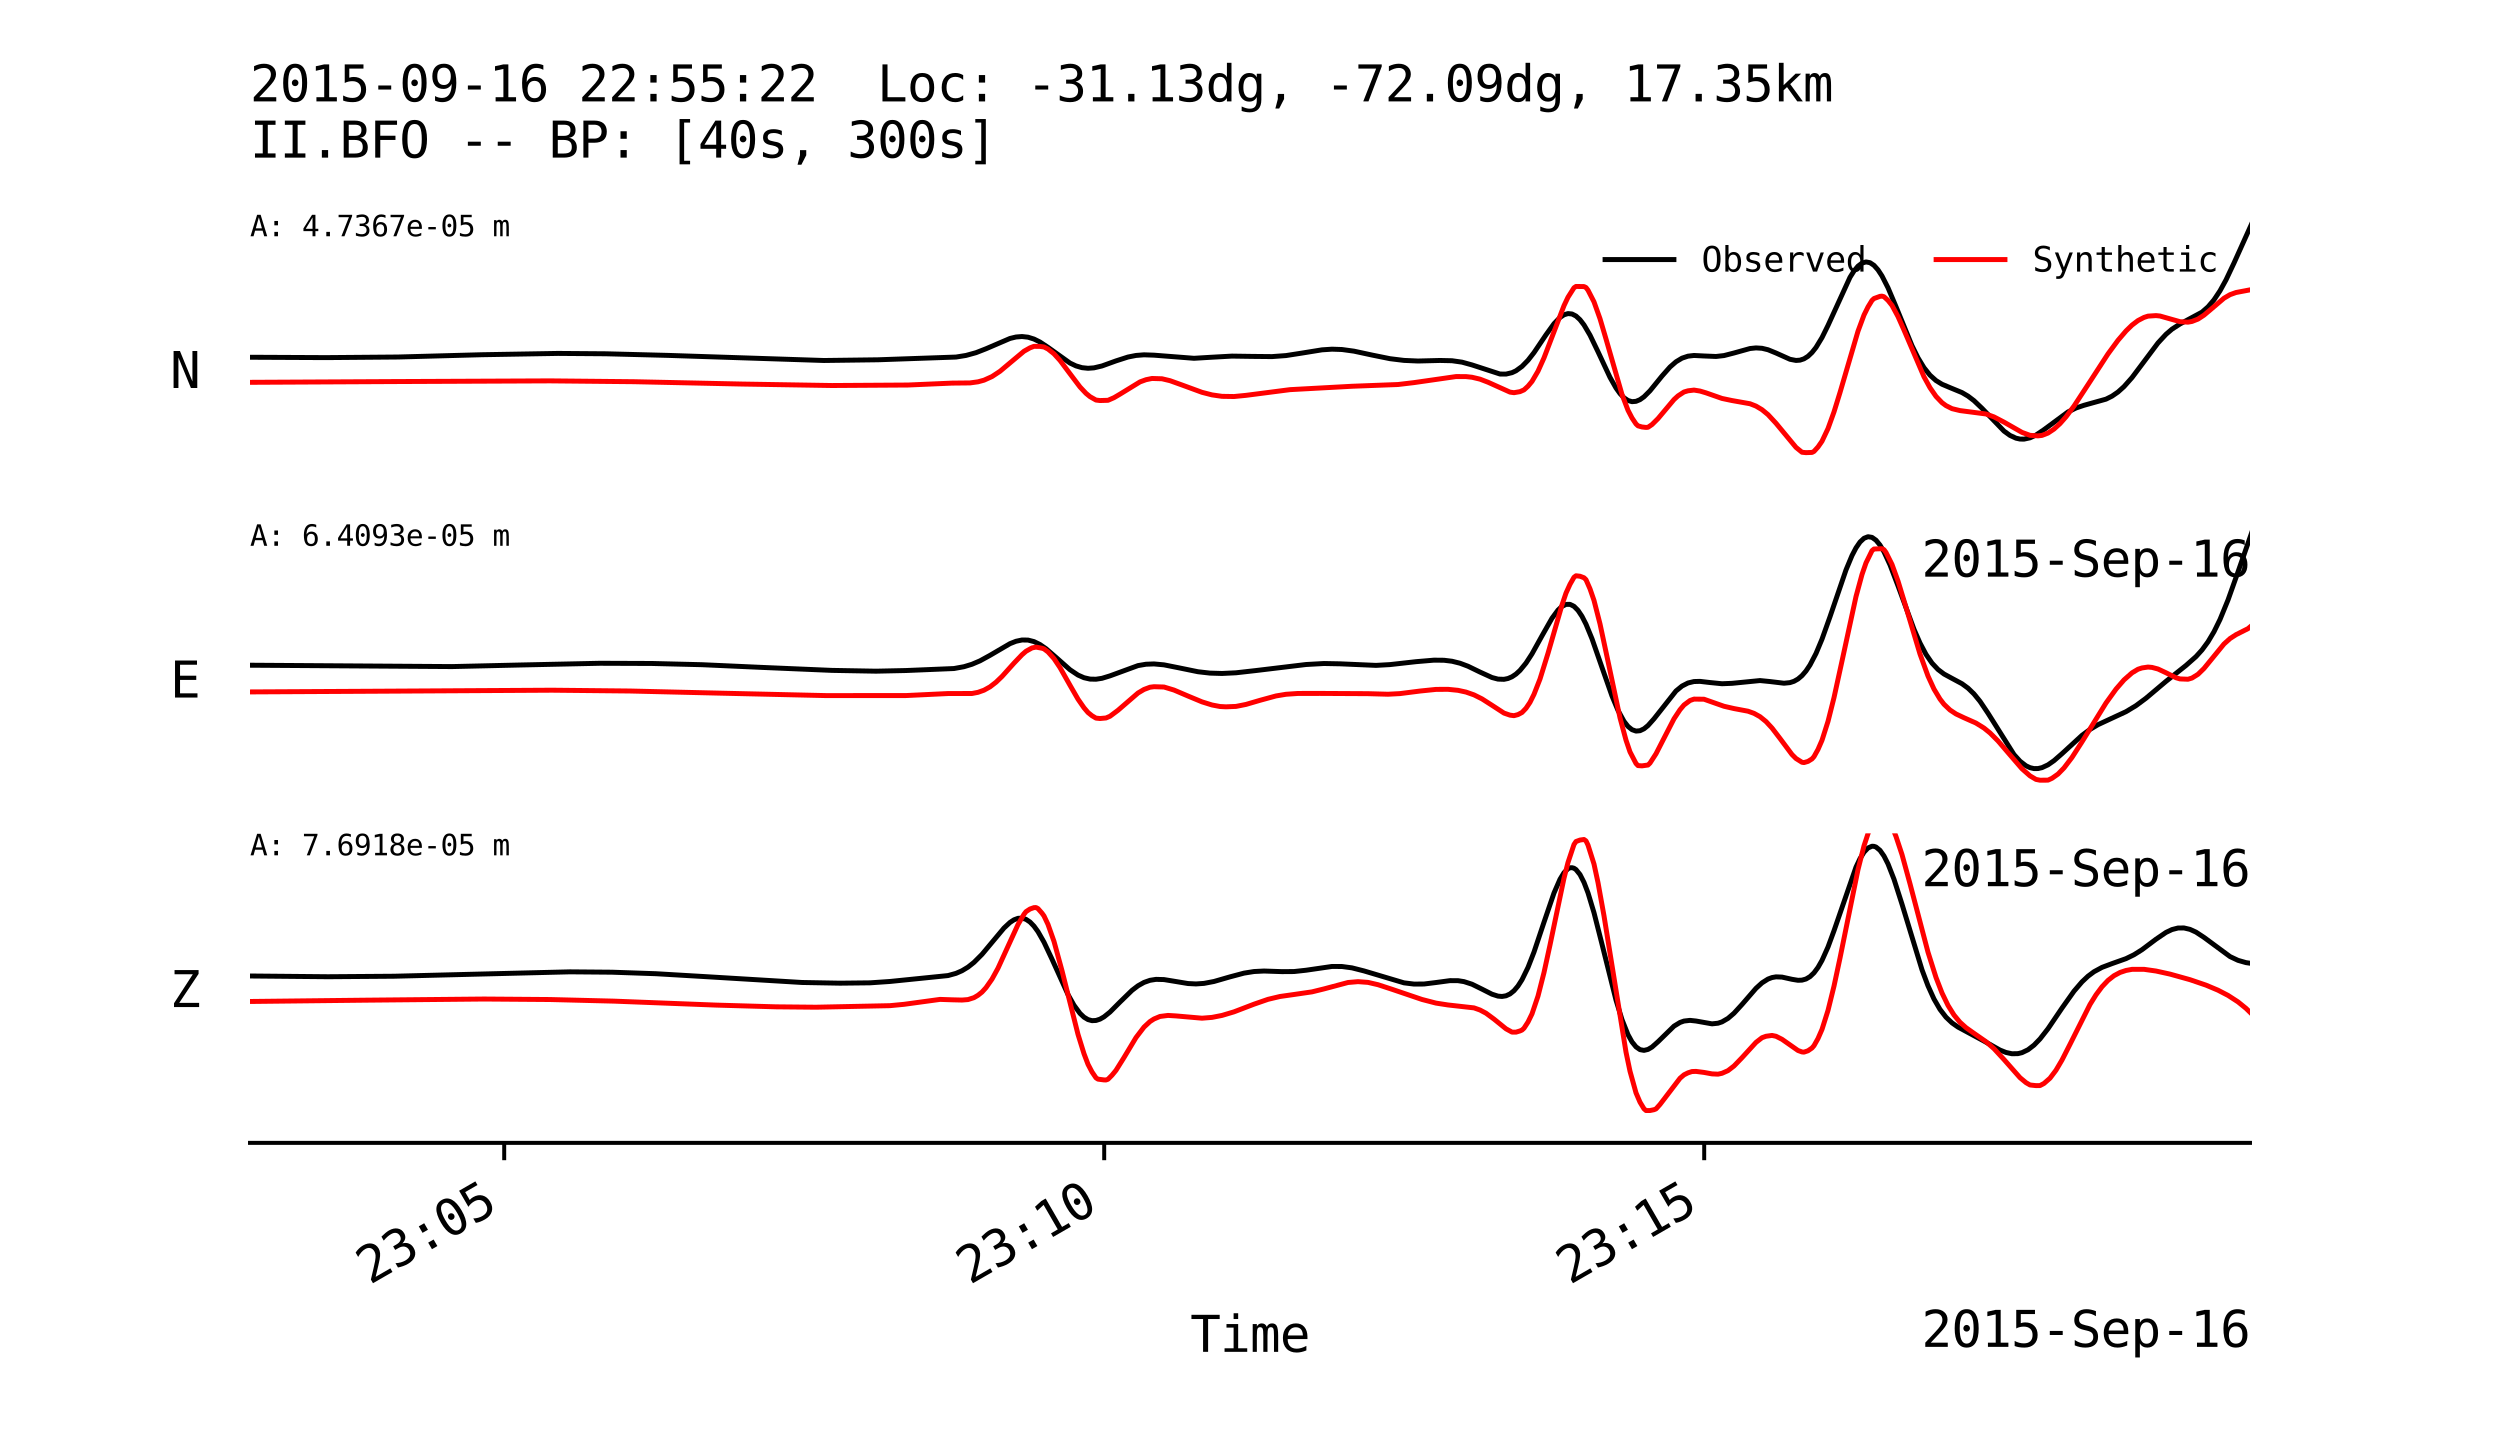 <?xml version="1.0" encoding="utf-8" standalone="no"?>
<!DOCTYPE svg PUBLIC "-//W3C//DTD SVG 1.1//EN"
  "http://www.w3.org/Graphics/SVG/1.1/DTD/svg11.dtd">
<svg xmlns:xlink="http://www.w3.org/1999/xlink" width="504pt" height="288pt" viewBox="0 0 504 288" xmlns="http://www.w3.org/2000/svg" version="1.1">
 <defs>
  <style type="text/css">*{stroke-linejoin: round; stroke-linecap: butt}</style>
 </defs>
 <g id="figure_1">
  <g id="patch_1">
   <path d="M 0 288 
L 504 288 
L 504 0 
L 0 0 
L 0 288 
z
" style="fill: none"/>
  </g>
  <g id="axes_1">
   <g id="patch_2">
    <path d="M 50.4 105.6 
L 453.6 105.6 
L 453.6 43.2 
L 50.4 43.2 
L 50.4 105.6 
z
" style="fill: none"/>
   </g>
   <g id="matplotlib.axis_1">
    <g id="xtick_1"/>
    <g id="xtick_2"/>
    <g id="xtick_3"/>
    <g id="text_1">
     <!-- 2015-Sep-16 -->
     <g transform="translate(387.377 116.252) scale(0.1 -0.1)">
      <defs>
       <path id="DejaVuSansMono-32" d="M 1166 531 
L 3309 531 
L 3309 0 
L 475 0 
L 475 531 
Q 1059 1147 1496 1619 
Q 1934 2091 2100 2284 
Q 2413 2666 2522 2902 
Q 2631 3138 2631 3384 
Q 2631 3775 2401 3997 
Q 2172 4219 1772 4219 
Q 1488 4219 1175 4116 
Q 863 4013 513 3803 
L 513 4441 
Q 834 4594 1145 4672 
Q 1456 4750 1759 4750 
Q 2444 4750 2861 4386 
Q 3278 4022 3278 3431 
Q 3278 3131 3139 2831 
Q 3000 2531 2688 2169 
Q 2513 1966 2180 1606 
Q 1847 1247 1166 531 
z
" transform="scale(0.016)"/>
       <path id="DejaVuSansMono-30" d="M 1509 2344 
Q 1509 2516 1629 2641 
Q 1750 2766 1919 2766 
Q 2094 2766 2219 2641 
Q 2344 2516 2344 2344 
Q 2344 2169 2220 2047 
Q 2097 1925 1919 1925 
Q 1744 1925 1626 2044 
Q 1509 2163 1509 2344 
z
M 1925 4250 
Q 1484 4250 1267 3775 
Q 1050 3300 1050 2328 
Q 1050 1359 1267 884 
Q 1484 409 1925 409 
Q 2369 409 2586 884 
Q 2803 1359 2803 2328 
Q 2803 3300 2586 3775 
Q 2369 4250 1925 4250 
z
M 1925 4750 
Q 2672 4750 3055 4137 
Q 3438 3525 3438 2328 
Q 3438 1134 3055 521 
Q 2672 -91 1925 -91 
Q 1178 -91 797 521 
Q 416 1134 416 2328 
Q 416 3525 797 4137 
Q 1178 4750 1925 4750 
z
" transform="scale(0.016)"/>
       <path id="DejaVuSansMono-31" d="M 844 531 
L 1825 531 
L 1825 4097 
L 769 3859 
L 769 4434 
L 1819 4666 
L 2450 4666 
L 2450 531 
L 3419 531 
L 3419 0 
L 844 0 
L 844 531 
z
" transform="scale(0.016)"/>
       <path id="DejaVuSansMono-35" d="M 647 4666 
L 3009 4666 
L 3009 4134 
L 1222 4134 
L 1222 2988 
Q 1356 3038 1492 3061 
Q 1628 3084 1766 3084 
Q 2491 3084 2916 2656 
Q 3341 2228 3341 1497 
Q 3341 759 2895 334 
Q 2450 -91 1678 -91 
Q 1306 -91 998 -41 
Q 691 9 447 109 
L 447 750 
Q 734 594 1025 517 
Q 1316 441 1619 441 
Q 2141 441 2423 716 
Q 2706 991 2706 1497 
Q 2706 1997 2414 2275 
Q 2122 2553 1600 2553 
Q 1347 2553 1106 2495 
Q 866 2438 647 2322 
L 647 4666 
z
" transform="scale(0.016)"/>
       <path id="DejaVuSansMono-2d" d="M 1113 2009 
L 2741 2009 
L 2741 1497 
L 1113 1497 
L 1113 2009 
z
" transform="scale(0.016)"/>
       <path id="DejaVuSansMono-53" d="M 3163 4506 
L 3163 3866 
Q 2875 4050 2586 4144 
Q 2297 4238 2003 4238 
Q 1556 4238 1297 4030 
Q 1038 3822 1038 3469 
Q 1038 3159 1208 2996 
Q 1378 2834 1844 2725 
L 2175 2650 
Q 2831 2497 3131 2169 
Q 3431 1841 3431 1275 
Q 3431 609 3018 259 
Q 2606 -91 1819 -91 
Q 1491 -91 1159 -20 
Q 828 50 494 191 
L 494 863 
Q 853 634 1173 528 
Q 1494 422 1819 422 
Q 2297 422 2562 636 
Q 2828 850 2828 1234 
Q 2828 1584 2645 1768 
Q 2463 1953 2009 2053 
L 1672 2131 
Q 1022 2278 728 2575 
Q 434 2872 434 3372 
Q 434 3997 854 4373 
Q 1275 4750 1972 4750 
Q 2241 4750 2537 4689 
Q 2834 4628 3163 4506 
z
" transform="scale(0.016)"/>
       <path id="DejaVuSansMono-65" d="M 3475 1894 
L 3475 1613 
L 984 1613 
L 984 1594 
Q 984 1022 1282 709 
Q 1581 397 2125 397 
Q 2400 397 2700 484 
Q 3000 572 3341 750 
L 3341 178 
Q 3013 44 2708 -23 
Q 2403 -91 2119 -91 
Q 1303 -91 843 398 
Q 384 888 384 1747 
Q 384 2584 834 3084 
Q 1284 3584 2034 3584 
Q 2703 3584 3089 3131 
Q 3475 2678 3475 1894 
z
M 2900 2063 
Q 2888 2569 2661 2833 
Q 2434 3097 2009 3097 
Q 1594 3097 1325 2822 
Q 1056 2547 1006 2059 
L 2900 2063 
z
" transform="scale(0.016)"/>
       <path id="DejaVuSansMono-70" d="M 1172 441 
L 1172 -1331 
L 594 -1331 
L 594 3500 
L 1172 3500 
L 1172 3053 
Q 1316 3313 1555 3448 
Q 1794 3584 2106 3584 
Q 2741 3584 3102 3093 
Q 3463 2603 3463 1734 
Q 3463 881 3100 395 
Q 2738 -91 2106 -91 
Q 1788 -91 1548 45 
Q 1309 181 1172 441 
z
M 2859 1747 
Q 2859 2416 2648 2756 
Q 2438 3097 2022 3097 
Q 1603 3097 1387 2755 
Q 1172 2413 1172 1747 
Q 1172 1084 1387 740 
Q 1603 397 2022 397 
Q 2438 397 2648 737 
Q 2859 1078 2859 1747 
z
" transform="scale(0.016)"/>
       <path id="DejaVuSansMono-36" d="M 3097 4563 
L 3097 3981 
Q 2900 4097 2678 4158 
Q 2456 4219 2216 4219 
Q 1616 4219 1306 3767 
Q 997 3316 997 2438 
Q 1147 2750 1412 2917 
Q 1678 3084 2022 3084 
Q 2697 3084 3067 2670 
Q 3438 2256 3438 1497 
Q 3438 741 3056 325 
Q 2675 -91 1984 -91 
Q 1172 -91 794 492 
Q 416 1075 416 2328 
Q 416 3509 870 4129 
Q 1325 4750 2188 4750 
Q 2419 4750 2650 4701 
Q 2881 4653 3097 4563 
z
M 1972 2591 
Q 1569 2591 1337 2300 
Q 1106 2009 1106 1497 
Q 1106 984 1337 693 
Q 1569 403 1972 403 
Q 2391 403 2603 679 
Q 2816 956 2816 1497 
Q 2816 2041 2603 2316 
Q 2391 2591 1972 2591 
z
" transform="scale(0.016)"/>
      </defs>
      <use xlink:href="#DejaVuSansMono-32"/>
      <use xlink:href="#DejaVuSansMono-30" x="60.205"/>
      <use xlink:href="#DejaVuSansMono-31" x="120.41"/>
      <use xlink:href="#DejaVuSansMono-35" x="180.615"/>
      <use xlink:href="#DejaVuSansMono-2d" x="240.82"/>
      <use xlink:href="#DejaVuSansMono-53" x="301.025"/>
      <use xlink:href="#DejaVuSansMono-65" x="361.23"/>
      <use xlink:href="#DejaVuSansMono-70" x="421.436"/>
      <use xlink:href="#DejaVuSansMono-2d" x="481.641"/>
      <use xlink:href="#DejaVuSansMono-31" x="541.846"/>
      <use xlink:href="#DejaVuSansMono-36" x="602.051"/>
     </g>
    </g>
   </g>
   <g id="matplotlib.axis_2">
    <g id="ytick_1"/>
    <g id="ytick_2"/>
    <g id="ytick_3"/>
   </g>
   <g id="line2d_1">
    <path d="M 49.997 72.019 
L 65.722 72.096 
L 80.237 71.973 
L 97.171 71.512 
L 112.493 71.248 
L 122.17 71.323 
L 134.669 71.647 
L 166.118 72.676 
L 177.005 72.532 
L 192.73 71.982 
L 194.746 71.656 
L 196.762 71.1 
L 198.778 70.313 
L 203.616 68.232 
L 204.826 67.939 
L 206.035 67.844 
L 207.245 67.977 
L 208.454 68.353 
L 209.664 68.954 
L 211.277 70.025 
L 215.712 73.195 
L 216.922 73.768 
L 218.131 74.122 
L 219.341 74.247 
L 220.55 74.158 
L 222.163 73.776 
L 224.986 72.755 
L 227.405 71.976 
L 229.018 71.659 
L 230.63 71.532 
L 232.646 71.602 
L 240.71 72.232 
L 243.936 72.037 
L 248.371 71.79 
L 252.403 71.851 
L 256.435 71.89 
L 259.258 71.683 
L 262.483 71.18 
L 266.515 70.527 
L 268.531 70.394 
L 270.547 70.463 
L 272.966 70.795 
L 276.595 71.577 
L 280.224 72.312 
L 283.046 72.659 
L 285.869 72.781 
L 290.304 72.67 
L 292.723 72.723 
L 294.739 73.011 
L 296.755 73.567 
L 302.4 75.405 
L 303.61 75.416 
L 304.819 75.131 
L 305.626 74.75 
L 306.835 73.872 
L 308.045 72.635 
L 309.254 71.086 
L 311.674 67.492 
L 313.286 65.258 
L 314.496 63.999 
L 315.302 63.462 
L 316.109 63.217 
L 316.915 63.3 
L 317.722 63.713 
L 318.528 64.456 
L 319.334 65.504 
L 320.544 67.562 
L 322.157 70.908 
L 324.576 76.077 
L 325.786 78.217 
L 326.592 79.346 
L 327.398 80.193 
L 328.205 80.738 
L 329.011 80.976 
L 329.818 80.909 
L 330.624 80.571 
L 331.43 79.995 
L 332.64 78.785 
L 335.059 75.81 
L 336.672 73.989 
L 337.882 72.933 
L 339.091 72.206 
L 340.301 71.803 
L 341.51 71.664 
L 343.526 71.765 
L 345.946 71.866 
L 347.558 71.683 
L 349.574 71.164 
L 352.8 70.264 
L 354.01 70.139 
L 355.219 70.216 
L 356.429 70.507 
L 358.042 71.167 
L 360.864 72.434 
L 362.074 72.666 
L 362.88 72.607 
L 363.686 72.338 
L 364.493 71.83 
L 365.299 71.067 
L 366.106 70.045 
L 367.315 68.055 
L 368.525 65.607 
L 372.96 55.903 
L 373.766 54.627 
L 374.573 53.659 
L 375.379 53.042 
L 376.186 52.805 
L 376.992 52.959 
L 377.798 53.497 
L 378.605 54.402 
L 379.411 55.639 
L 380.621 58.014 
L 382.234 61.829 
L 385.459 69.696 
L 386.669 72.14 
L 387.878 74.128 
L 389.088 75.64 
L 390.298 76.721 
L 391.507 77.463 
L 393.12 78.146 
L 395.539 79.142 
L 396.749 79.854 
L 397.958 80.775 
L 399.571 82.31 
L 404.006 86.906 
L 405.216 87.781 
L 406.426 88.338 
L 407.232 88.514 
L 408.038 88.528 
L 409.248 88.266 
L 410.458 87.705 
L 412.07 86.62 
L 416.909 83.044 
L 418.522 82.252 
L 420.134 81.707 
L 424.57 80.469 
L 425.779 79.864 
L 426.989 79.03 
L 428.198 77.942 
L 429.811 76.123 
L 431.827 73.44 
L 435.053 69.135 
L 436.666 67.394 
L 437.875 66.358 
L 439.488 65.314 
L 443.923 62.926 
L 445.133 61.866 
L 446.342 60.446 
L 447.552 58.628 
L 448.762 56.428 
L 450.374 53.025 
L 454.003 44.971 
L 454.003 44.971 
" clip-path="url(#p2b33434b8b)" style="fill: none; stroke: #000000; stroke-linecap: square"/>
   </g>
   <g id="line2d_2">
    <path d="M 49.997 77.079 
L 79.43 76.924 
L 110.88 76.784 
L 127.814 76.951 
L 149.587 77.424 
L 167.731 77.721 
L 183.053 77.62 
L 191.923 77.235 
L 195.552 77.196 
L 197.165 76.975 
L 198.374 76.645 
L 199.987 75.916 
L 201.6 74.851 
L 203.616 73.161 
L 206.438 70.807 
L 207.648 70.124 
L 208.454 69.82 
L 209.664 69.839 
L 210.47 69.95 
L 211.277 70.365 
L 212.486 71.327 
L 213.696 72.658 
L 215.712 75.347 
L 217.728 78.014 
L 218.938 79.301 
L 219.744 79.966 
L 220.954 80.652 
L 221.76 80.749 
L 223.373 80.702 
L 224.582 80.173 
L 225.792 79.46 
L 229.824 76.989 
L 231.034 76.547 
L 232.243 76.299 
L 234.259 76.361 
L 235.872 76.745 
L 238.291 77.614 
L 242.323 79.093 
L 244.339 79.609 
L 246.355 79.901 
L 248.774 79.94 
L 251.194 79.702 
L 260.064 78.554 
L 272.563 77.871 
L 276.595 77.717 
L 281.837 77.518 
L 285.062 77.135 
L 293.53 75.916 
L 295.546 75.923 
L 296.755 76.054 
L 298.368 76.436 
L 299.981 77.056 
L 304.416 79.052 
L 305.222 79.165 
L 306.432 78.955 
L 307.238 78.599 
L 308.045 77.862 
L 308.851 76.894 
L 310.061 74.834 
L 311.27 72.145 
L 312.883 67.935 
L 315.302 61.618 
L 316.109 59.92 
L 317.318 58.014 
L 317.722 57.747 
L 319.334 57.774 
L 319.738 57.968 
L 320.141 58.501 
L 321.35 60.856 
L 322.56 64.247 
L 323.77 68.338 
L 326.995 79.527 
L 328.205 82.711 
L 329.011 84.261 
L 329.818 85.467 
L 330.221 85.849 
L 331.027 86.078 
L 331.834 86.169 
L 332.237 86.138 
L 333.043 85.59 
L 334.253 84.391 
L 337.478 80.548 
L 338.285 79.813 
L 339.494 79.024 
L 340.301 78.786 
L 341.51 78.64 
L 342.72 78.836 
L 343.93 79.197 
L 347.155 80.327 
L 349.171 80.75 
L 352.8 81.394 
L 354.01 81.869 
L 355.219 82.59 
L 356.429 83.586 
L 358.042 85.327 
L 362.074 90.193 
L 363.283 91.174 
L 364.09 91.254 
L 365.299 91.21 
L 365.702 91.004 
L 366.509 90.113 
L 367.315 88.951 
L 368.525 86.397 
L 369.734 83.045 
L 370.944 79.132 
L 374.573 66.771 
L 375.782 63.51 
L 376.589 61.879 
L 377.395 60.562 
L 377.798 60.184 
L 379.008 59.744 
L 379.411 59.703 
L 379.814 59.816 
L 380.621 60.563 
L 381.427 61.572 
L 382.637 63.816 
L 383.846 66.539 
L 387.878 75.96 
L 389.088 78.165 
L 390.298 79.914 
L 391.507 81.178 
L 392.314 81.773 
L 393.523 82.385 
L 395.136 82.775 
L 400.378 83.458 
L 401.99 84.048 
L 404.006 85.1 
L 407.635 87.169 
L 409.248 87.762 
L 410.861 87.871 
L 411.667 87.776 
L 412.877 87.308 
L 414.086 86.502 
L 415.296 85.401 
L 416.506 84.031 
L 418.118 81.864 
L 420.941 77.551 
L 424.973 71.345 
L 426.989 68.603 
L 428.602 66.72 
L 429.811 65.543 
L 431.021 64.624 
L 432.23 63.995 
L 433.037 63.732 
L 434.65 63.625 
L 435.456 63.709 
L 437.472 64.281 
L 439.488 64.849 
L 441.101 64.948 
L 441.907 64.803 
L 443.117 64.33 
L 444.326 63.536 
L 445.939 62.172 
L 448.358 60.118 
L 449.568 59.407 
L 450.778 58.971 
L 454.003 58.359 
L 454.003 58.359 
" clip-path="url(#p2b33434b8b)" style="fill: none; stroke: #ff0000; stroke-linecap: square"/>
   </g>
   <g id="text_2">
    <g id="patch_3">
     <path d="M 30.3 84.305 
L 44.32 84.305 
L 44.32 66.574 
L 30.3 66.574 
L 30.3 84.305 
z
" style="fill: none"/>
    </g>
    <!-- N -->
    <g transform="translate(34.3 78.226) scale(0.1 -0.1)">
     <defs>
      <path id="DejaVuSansMono-4e" d="M 434 4666 
L 1234 4666 
L 2809 825 
L 2809 4666 
L 3419 4666 
L 3419 0 
L 2619 0 
L 1044 3841 
L 1044 0 
L 434 0 
L 434 4666 
z
" transform="scale(0.016)"/>
     </defs>
     <use xlink:href="#DejaVuSansMono-4e"/>
    </g>
   </g>
   <g id="text_3">
    <g id="patch_4">
     <path d="M 46.405 52.829 
L 106.682 52.829 
L 106.682 39.205 
L 46.405 39.205 
L 46.405 52.829 
z
" style="fill: none"/>
    </g>
    <!-- A: 4.7367e-05 m -->
    <g transform="translate(50.4 47.63) scale(0.058 -0.058)">
     <defs>
      <path id="DejaVuSansMono-41" d="M 1925 4109 
L 1259 1722 
L 2591 1722 
L 1925 4109 
z
M 1544 4666 
L 2309 4666 
L 3738 0 
L 3084 0 
L 2741 1216 
L 1106 1216 
L 769 0 
L 116 0 
L 1544 4666 
z
" transform="scale(0.016)"/>
      <path id="DejaVuSansMono-3a" d="M 1528 3322 
L 2316 3322 
L 2316 2375 
L 1528 2375 
L 1528 3322 
z
M 1528 953 
L 2316 953 
L 2316 0 
L 1528 0 
L 1528 953 
z
" transform="scale(0.016)"/>
      <path id="DejaVuSansMono-20" transform="scale(0.016)"/>
      <path id="DejaVuSansMono-34" d="M 2297 4091 
L 825 1625 
L 2297 1625 
L 2297 4091 
z
M 2194 4666 
L 2925 4666 
L 2925 1625 
L 3547 1625 
L 3547 1113 
L 2925 1113 
L 2925 0 
L 2297 0 
L 2297 1113 
L 319 1113 
L 319 1709 
L 2194 4666 
z
" transform="scale(0.016)"/>
      <path id="DejaVuSansMono-2e" d="M 1528 953 
L 2316 953 
L 2316 0 
L 1528 0 
L 1528 953 
z
" transform="scale(0.016)"/>
      <path id="DejaVuSansMono-37" d="M 434 4666 
L 3372 4666 
L 3372 4397 
L 1703 0 
L 1044 0 
L 2669 4134 
L 434 4134 
L 434 4666 
z
" transform="scale(0.016)"/>
      <path id="DejaVuSansMono-33" d="M 2425 2497 
Q 2884 2375 3128 2064 
Q 3372 1753 3372 1288 
Q 3372 644 2939 276 
Q 2506 -91 1741 -91 
Q 1419 -91 1084 -31 
Q 750 28 428 141 
L 428 769 
Q 747 603 1056 522 
Q 1366 441 1672 441 
Q 2191 441 2469 675 
Q 2747 909 2747 1350 
Q 2747 1756 2469 1995 
Q 2191 2234 1716 2234 
L 1234 2234 
L 1234 2753 
L 1716 2753 
Q 2150 2753 2394 2943 
Q 2638 3134 2638 3475 
Q 2638 3834 2411 4026 
Q 2184 4219 1766 4219 
Q 1488 4219 1191 4156 
Q 894 4094 569 3969 
L 569 4550 
Q 947 4650 1242 4700 
Q 1538 4750 1766 4750 
Q 2447 4750 2855 4408 
Q 3263 4066 3263 3500 
Q 3263 3116 3048 2859 
Q 2834 2603 2425 2497 
z
" transform="scale(0.016)"/>
      <path id="DejaVuSansMono-6d" d="M 2113 3144 
Q 2219 3369 2383 3476 
Q 2547 3584 2778 3584 
Q 3200 3584 3373 3257 
Q 3547 2931 3547 2028 
L 3547 0 
L 3022 0 
L 3022 2003 
Q 3022 2744 2939 2923 
Q 2856 3103 2638 3103 
Q 2388 3103 2295 2911 
Q 2203 2719 2203 2003 
L 2203 0 
L 1678 0 
L 1678 2003 
Q 1678 2753 1589 2928 
Q 1500 3103 1269 3103 
Q 1041 3103 952 2911 
Q 863 2719 863 2003 
L 863 0 
L 341 0 
L 341 3500 
L 863 3500 
L 863 3200 
Q 966 3388 1120 3486 
Q 1275 3584 1472 3584 
Q 1709 3584 1867 3475 
Q 2025 3366 2113 3144 
z
" transform="scale(0.016)"/>
     </defs>
     <use xlink:href="#DejaVuSansMono-41"/>
     <use xlink:href="#DejaVuSansMono-3a" x="60.205"/>
     <use xlink:href="#DejaVuSansMono-20" x="120.41"/>
     <use xlink:href="#DejaVuSansMono-34" x="180.615"/>
     <use xlink:href="#DejaVuSansMono-2e" x="240.82"/>
     <use xlink:href="#DejaVuSansMono-37" x="301.025"/>
     <use xlink:href="#DejaVuSansMono-33" x="361.23"/>
     <use xlink:href="#DejaVuSansMono-36" x="421.436"/>
     <use xlink:href="#DejaVuSansMono-37" x="481.641"/>
     <use xlink:href="#DejaVuSansMono-65" x="541.846"/>
     <use xlink:href="#DejaVuSansMono-2d" x="602.051"/>
     <use xlink:href="#DejaVuSansMono-30" x="662.256"/>
     <use xlink:href="#DejaVuSansMono-35" x="722.461"/>
     <use xlink:href="#DejaVuSansMono-20" x="782.666"/>
     <use xlink:href="#DejaVuSansMono-6d" x="842.871"/>
    </g>
   </g>
   <g id="text_4">
    <g id="patch_5">
     <path d="M 46.4 37.858 
L 373.477 37.858 
L 373.477 8.781 
L 46.4 8.781 
L 46.4 37.858 
z
" style="fill: none"/>
    </g>
    <!-- 2015-09-16 22:55:22  Loc: -31.13dg, -72.09dg, 17.35km -->
    <g transform="translate(50.4 20.448) scale(0.1 -0.1)">
     <defs>
      <path id="DejaVuSansMono-39" d="M 1863 2069 
Q 2266 2069 2495 2359 
Q 2725 2650 2725 3163 
Q 2725 3675 2495 3965 
Q 2266 4256 1863 4256 
Q 1444 4256 1231 3979 
Q 1019 3703 1019 3163 
Q 1019 2619 1230 2344 
Q 1441 2069 1863 2069 
z
M 738 97 
L 738 678 
Q 934 563 1156 502 
Q 1378 441 1619 441 
Q 2219 441 2526 892 
Q 2834 1344 2834 2222 
Q 2688 1909 2422 1742 
Q 2156 1575 1813 1575 
Q 1138 1575 767 1990 
Q 397 2406 397 3169 
Q 397 3922 776 4336 
Q 1156 4750 1850 4750 
Q 2663 4750 3041 4165 
Q 3419 3581 3419 2328 
Q 3419 1150 2964 529 
Q 2509 -91 1644 -91 
Q 1416 -91 1184 -42 
Q 953 6 738 97 
z
" transform="scale(0.016)"/>
      <path id="DejaVuSansMono-4c" d="M 672 4666 
L 1306 4666 
L 1306 531 
L 3559 531 
L 3559 0 
L 672 0 
L 672 4666 
z
" transform="scale(0.016)"/>
      <path id="DejaVuSansMono-6f" d="M 1925 3097 
Q 1488 3097 1263 2756 
Q 1038 2416 1038 1747 
Q 1038 1081 1263 739 
Q 1488 397 1925 397 
Q 2366 397 2591 739 
Q 2816 1081 2816 1747 
Q 2816 2416 2591 2756 
Q 2366 3097 1925 3097 
z
M 1925 3584 
Q 2653 3584 3039 3112 
Q 3425 2641 3425 1747 
Q 3425 850 3040 379 
Q 2656 -91 1925 -91 
Q 1197 -91 812 379 
Q 428 850 428 1747 
Q 428 2641 812 3112 
Q 1197 3584 1925 3584 
z
" transform="scale(0.016)"/>
      <path id="DejaVuSansMono-63" d="M 3316 178 
Q 3084 44 2839 -23 
Q 2594 -91 2338 -91 
Q 1525 -91 1067 396 
Q 609 884 609 1747 
Q 609 2609 1067 3096 
Q 1525 3584 2338 3584 
Q 2591 3584 2831 3518 
Q 3072 3453 3316 3316 
L 3316 2713 
Q 3088 2916 2858 3006 
Q 2628 3097 2338 3097 
Q 1797 3097 1506 2747 
Q 1216 2397 1216 1747 
Q 1216 1100 1508 748 
Q 1800 397 2338 397 
Q 2638 397 2875 489 
Q 3113 581 3316 775 
L 3316 178 
z
" transform="scale(0.016)"/>
      <path id="DejaVuSansMono-64" d="M 2681 3053 
L 2681 4863 
L 3256 4863 
L 3256 0 
L 2681 0 
L 2681 441 
Q 2538 181 2298 45 
Q 2059 -91 1747 -91 
Q 1113 -91 748 401 
Q 384 894 384 1759 
Q 384 2613 750 3098 
Q 1116 3584 1747 3584 
Q 2063 3584 2303 3448 
Q 2544 3313 2681 3053 
z
M 991 1747 
Q 991 1078 1203 737 
Q 1416 397 1831 397 
Q 2247 397 2464 740 
Q 2681 1084 2681 1747 
Q 2681 2413 2464 2755 
Q 2247 3097 1831 3097 
Q 1416 3097 1203 2756 
Q 991 2416 991 1747 
z
" transform="scale(0.016)"/>
      <path id="DejaVuSansMono-67" d="M 2681 1778 
Q 2681 2425 2470 2761 
Q 2259 3097 1856 3097 
Q 1434 3097 1212 2761 
Q 991 2425 991 1778 
Q 991 1131 1214 792 
Q 1438 453 1863 453 
Q 2259 453 2470 793 
Q 2681 1134 2681 1778 
z
M 3256 225 
Q 3256 -563 2884 -969 
Q 2513 -1375 1791 -1375 
Q 1553 -1375 1293 -1331 
Q 1034 -1288 775 -1203 
L 775 -634 
Q 1081 -778 1331 -847 
Q 1581 -916 1791 -916 
Q 2256 -916 2468 -662 
Q 2681 -409 2681 141 
L 2681 166 
L 2681 556 
Q 2544 263 2306 119 
Q 2069 -25 1728 -25 
Q 1116 -25 750 465 
Q 384 956 384 1778 
Q 384 2603 750 3093 
Q 1116 3584 1728 3584 
Q 2066 3584 2300 3450 
Q 2534 3316 2681 3034 
L 2681 3488 
L 3256 3488 
L 3256 225 
z
" transform="scale(0.016)"/>
      <path id="DejaVuSansMono-2c" d="M 1569 947 
L 2356 947 
L 2356 300 
L 1741 -897 
L 1259 -897 
L 1569 300 
L 1569 947 
z
" transform="scale(0.016)"/>
      <path id="DejaVuSansMono-6b" d="M 738 4863 
L 1331 4863 
L 1331 2047 
L 2841 3500 
L 3541 3500 
L 2163 2181 
L 3756 0 
L 3053 0 
L 1759 1806 
L 1331 1403 
L 1331 0 
L 738 0 
L 738 4863 
z
" transform="scale(0.016)"/>
     </defs>
     <use xlink:href="#DejaVuSansMono-32"/>
     <use xlink:href="#DejaVuSansMono-30" x="60.205"/>
     <use xlink:href="#DejaVuSansMono-31" x="120.41"/>
     <use xlink:href="#DejaVuSansMono-35" x="180.615"/>
     <use xlink:href="#DejaVuSansMono-2d" x="240.82"/>
     <use xlink:href="#DejaVuSansMono-30" x="301.025"/>
     <use xlink:href="#DejaVuSansMono-39" x="361.23"/>
     <use xlink:href="#DejaVuSansMono-2d" x="421.436"/>
     <use xlink:href="#DejaVuSansMono-31" x="481.641"/>
     <use xlink:href="#DejaVuSansMono-36" x="541.846"/>
     <use xlink:href="#DejaVuSansMono-20" x="602.051"/>
     <use xlink:href="#DejaVuSansMono-32" x="662.256"/>
     <use xlink:href="#DejaVuSansMono-32" x="722.461"/>
     <use xlink:href="#DejaVuSansMono-3a" x="782.666"/>
     <use xlink:href="#DejaVuSansMono-35" x="842.871"/>
     <use xlink:href="#DejaVuSansMono-35" x="903.076"/>
     <use xlink:href="#DejaVuSansMono-3a" x="963.281"/>
     <use xlink:href="#DejaVuSansMono-32" x="1023.486"/>
     <use xlink:href="#DejaVuSansMono-32" x="1083.691"/>
     <use xlink:href="#DejaVuSansMono-20" x="1143.896"/>
     <use xlink:href="#DejaVuSansMono-20" x="1204.102"/>
     <use xlink:href="#DejaVuSansMono-4c" x="1264.307"/>
     <use xlink:href="#DejaVuSansMono-6f" x="1324.512"/>
     <use xlink:href="#DejaVuSansMono-63" x="1384.717"/>
     <use xlink:href="#DejaVuSansMono-3a" x="1444.922"/>
     <use xlink:href="#DejaVuSansMono-20" x="1505.127"/>
     <use xlink:href="#DejaVuSansMono-2d" x="1565.332"/>
     <use xlink:href="#DejaVuSansMono-33" x="1625.537"/>
     <use xlink:href="#DejaVuSansMono-31" x="1685.742"/>
     <use xlink:href="#DejaVuSansMono-2e" x="1745.947"/>
     <use xlink:href="#DejaVuSansMono-31" x="1806.152"/>
     <use xlink:href="#DejaVuSansMono-33" x="1866.357"/>
     <use xlink:href="#DejaVuSansMono-64" x="1926.562"/>
     <use xlink:href="#DejaVuSansMono-67" x="1986.768"/>
     <use xlink:href="#DejaVuSansMono-2c" x="2046.973"/>
     <use xlink:href="#DejaVuSansMono-20" x="2107.178"/>
     <use xlink:href="#DejaVuSansMono-2d" x="2167.383"/>
     <use xlink:href="#DejaVuSansMono-37" x="2227.588"/>
     <use xlink:href="#DejaVuSansMono-32" x="2287.793"/>
     <use xlink:href="#DejaVuSansMono-2e" x="2347.998"/>
     <use xlink:href="#DejaVuSansMono-30" x="2408.203"/>
     <use xlink:href="#DejaVuSansMono-39" x="2468.408"/>
     <use xlink:href="#DejaVuSansMono-64" x="2528.613"/>
     <use xlink:href="#DejaVuSansMono-67" x="2588.818"/>
     <use xlink:href="#DejaVuSansMono-2c" x="2649.023"/>
     <use xlink:href="#DejaVuSansMono-20" x="2709.229"/>
     <use xlink:href="#DejaVuSansMono-31" x="2769.434"/>
     <use xlink:href="#DejaVuSansMono-37" x="2829.639"/>
     <use xlink:href="#DejaVuSansMono-2e" x="2889.844"/>
     <use xlink:href="#DejaVuSansMono-33" x="2950.049"/>
     <use xlink:href="#DejaVuSansMono-35" x="3010.254"/>
     <use xlink:href="#DejaVuSansMono-6b" x="3070.459"/>
     <use xlink:href="#DejaVuSansMono-6d" x="3130.664"/>
    </g>
    <!-- II.BFO - - BP: [40s, 300s] -->
    <g transform="translate(50.4 31.778) scale(0.1 -0.1)">
     <defs>
      <path id="DejaVuSansMono-49" d="M 628 4666 
L 3219 4666 
L 3219 4134 
L 2241 4134 
L 2241 531 
L 3219 531 
L 3219 0 
L 628 0 
L 628 531 
L 1606 531 
L 1606 4134 
L 628 4134 
L 628 4666 
z
" transform="scale(0.016)"/>
      <path id="DejaVuSansMono-42" d="M 1153 2228 
L 1153 519 
L 1900 519 
Q 2450 519 2684 711 
Q 2919 903 2919 1344 
Q 2919 1800 2672 2014 
Q 2425 2228 1900 2228 
L 1153 2228 
z
M 1153 4147 
L 1153 2741 
L 1888 2741 
Q 2344 2741 2548 2916 
Q 2753 3091 2753 3481 
Q 2753 3834 2551 3990 
Q 2350 4147 1888 4147 
L 1153 4147 
z
M 519 4666 
L 1900 4666 
Q 2616 4666 3003 4356 
Q 3391 4047 3391 3481 
Q 3391 3053 3186 2806 
Q 2981 2559 2572 2497 
Q 3031 2428 3292 2104 
Q 3553 1781 3553 1281 
Q 3553 647 3137 323 
Q 2722 0 1900 0 
L 519 0 
L 519 4666 
z
" transform="scale(0.016)"/>
      <path id="DejaVuSansMono-46" d="M 728 4666 
L 3475 4666 
L 3475 4134 
L 1363 4134 
L 1363 2759 
L 3278 2759 
L 3278 2228 
L 1363 2228 
L 1363 0 
L 728 0 
L 728 4666 
z
" transform="scale(0.016)"/>
      <path id="DejaVuSansMono-4f" d="M 2828 2328 
Q 2828 3356 2617 3797 
Q 2406 4238 1925 4238 
Q 1447 4238 1236 3797 
Q 1025 3356 1025 2328 
Q 1025 1303 1236 862 
Q 1447 422 1925 422 
Q 2406 422 2617 861 
Q 2828 1300 2828 2328 
z
M 3488 2328 
Q 3488 1109 3102 509 
Q 2716 -91 1925 -91 
Q 1134 -91 750 506 
Q 366 1103 366 2328 
Q 366 3550 752 4150 
Q 1138 4750 1925 4750 
Q 2716 4750 3102 4150 
Q 3488 3550 3488 2328 
z
" transform="scale(0.016)"/>
      <path id="DejaVuSansMono-50" d="M 1247 4147 
L 1247 2394 
L 1978 2394 
Q 2416 2394 2661 2625 
Q 2906 2856 2906 3272 
Q 2906 3688 2662 3917 
Q 2419 4147 1978 4147 
L 1247 4147 
z
M 616 4666 
L 1978 4666 
Q 2759 4666 3162 4311 
Q 3566 3956 3566 3272 
Q 3566 2581 3164 2228 
Q 2763 1875 1978 1875 
L 1247 1875 
L 1247 0 
L 616 0 
L 616 4666 
z
" transform="scale(0.016)"/>
      <path id="DejaVuSansMono-5b" d="M 1447 4863 
L 2772 4863 
L 2772 4416 
L 2022 4416 
L 2022 -397 
L 2772 -397 
L 2772 -844 
L 1447 -844 
L 1447 4863 
z
" transform="scale(0.016)"/>
      <path id="DejaVuSansMono-73" d="M 3041 3378 
L 3041 2816 
Q 2794 2959 2544 3031 
Q 2294 3103 2034 3103 
Q 1644 3103 1451 2976 
Q 1259 2850 1259 2591 
Q 1259 2356 1403 2240 
Q 1547 2125 2119 2016 
L 2350 1972 
Q 2778 1891 2998 1647 
Q 3219 1403 3219 1013 
Q 3219 494 2850 201 
Q 2481 -91 1825 -91 
Q 1566 -91 1281 -36 
Q 997 19 666 128 
L 666 722 
Q 988 556 1281 473 
Q 1575 391 1838 391 
Q 2219 391 2428 545 
Q 2638 700 2638 978 
Q 2638 1378 1872 1531 
L 1847 1538 
L 1631 1581 
Q 1134 1678 906 1908 
Q 678 2138 678 2534 
Q 678 3038 1018 3311 
Q 1359 3584 1991 3584 
Q 2272 3584 2531 3532 
Q 2791 3481 3041 3378 
z
" transform="scale(0.016)"/>
      <path id="DejaVuSansMono-5d" d="M 2406 4863 
L 2406 -844 
L 1081 -844 
L 1081 -397 
L 1831 -397 
L 1831 4416 
L 1081 4416 
L 1081 4863 
L 2406 4863 
z
" transform="scale(0.016)"/>
     </defs>
     <use xlink:href="#DejaVuSansMono-49"/>
     <use xlink:href="#DejaVuSansMono-49" x="60.205"/>
     <use xlink:href="#DejaVuSansMono-2e" x="120.41"/>
     <use xlink:href="#DejaVuSansMono-42" x="180.615"/>
     <use xlink:href="#DejaVuSansMono-46" x="240.82"/>
     <use xlink:href="#DejaVuSansMono-4f" x="301.025"/>
     <use xlink:href="#DejaVuSansMono-20" x="361.23"/>
     <use xlink:href="#DejaVuSansMono-2d" x="421.436"/>
     <use xlink:href="#DejaVuSansMono-2d" x="481.641"/>
     <use xlink:href="#DejaVuSansMono-20" x="541.846"/>
     <use xlink:href="#DejaVuSansMono-42" x="602.051"/>
     <use xlink:href="#DejaVuSansMono-50" x="662.256"/>
     <use xlink:href="#DejaVuSansMono-3a" x="722.461"/>
     <use xlink:href="#DejaVuSansMono-20" x="782.666"/>
     <use xlink:href="#DejaVuSansMono-5b" x="842.871"/>
     <use xlink:href="#DejaVuSansMono-34" x="903.076"/>
     <use xlink:href="#DejaVuSansMono-30" x="963.281"/>
     <use xlink:href="#DejaVuSansMono-73" x="1023.486"/>
     <use xlink:href="#DejaVuSansMono-2c" x="1083.691"/>
     <use xlink:href="#DejaVuSansMono-20" x="1143.896"/>
     <use xlink:href="#DejaVuSansMono-33" x="1204.102"/>
     <use xlink:href="#DejaVuSansMono-30" x="1264.307"/>
     <use xlink:href="#DejaVuSansMono-30" x="1324.512"/>
     <use xlink:href="#DejaVuSansMono-73" x="1384.717"/>
     <use xlink:href="#DejaVuSansMono-5d" x="1444.922"/>
    </g>
   </g>
   <g id="legend_1">
    <g id="line2d_3">
     <path d="M 323.582 52.327 
L 330.522 52.327 
L 337.462 52.327 
" style="fill: none; stroke: #000000; stroke-linecap: square"/>
    </g>
    <g id="text_5">
     <!-- Observed -->
     <g transform="translate(343.014 54.756) scale(0.069 -0.069)">
      <defs>
       <path id="DejaVuSansMono-62" d="M 2869 1747 
Q 2869 2416 2656 2756 
Q 2444 3097 2028 3097 
Q 1609 3097 1393 2755 
Q 1178 2413 1178 1747 
Q 1178 1084 1393 740 
Q 1609 397 2028 397 
Q 2444 397 2656 737 
Q 2869 1078 2869 1747 
z
M 1178 3053 
Q 1316 3309 1558 3446 
Q 1800 3584 2119 3584 
Q 2750 3584 3112 3098 
Q 3475 2613 3475 1759 
Q 3475 894 3111 401 
Q 2747 -91 2113 -91 
Q 1800 -91 1561 45 
Q 1322 181 1178 441 
L 1178 0 
L 603 0 
L 603 4863 
L 1178 4863 
L 1178 3053 
z
" transform="scale(0.016)"/>
       <path id="DejaVuSansMono-72" d="M 3609 2778 
Q 3425 2922 3234 2987 
Q 3044 3053 2816 3053 
Q 2278 3053 1993 2715 
Q 1709 2378 1709 1741 
L 1709 0 
L 1131 0 
L 1131 3500 
L 1709 3500 
L 1709 2816 
Q 1853 3188 2151 3386 
Q 2450 3584 2859 3584 
Q 3072 3584 3256 3531 
Q 3441 3478 3609 3366 
L 3609 2778 
z
" transform="scale(0.016)"/>
       <path id="DejaVuSansMono-76" d="M 313 3500 
L 909 3500 
L 1925 563 
L 2944 3500 
L 3541 3500 
L 2297 0 
L 1556 0 
L 313 3500 
z
" transform="scale(0.016)"/>
      </defs>
      <use xlink:href="#DejaVuSansMono-4f"/>
      <use xlink:href="#DejaVuSansMono-62" x="60.205"/>
      <use xlink:href="#DejaVuSansMono-73" x="120.41"/>
      <use xlink:href="#DejaVuSansMono-65" x="180.615"/>
      <use xlink:href="#DejaVuSansMono-72" x="240.82"/>
      <use xlink:href="#DejaVuSansMono-76" x="301.025"/>
      <use xlink:href="#DejaVuSansMono-65" x="361.23"/>
      <use xlink:href="#DejaVuSansMono-64" x="421.436"/>
     </g>
    </g>
    <g id="line2d_4">
     <path d="M 390.319 52.327 
L 397.259 52.327 
L 404.199 52.327 
" style="fill: none; stroke: #ff0000; stroke-linecap: square"/>
    </g>
    <g id="text_6">
     <!-- Synthetic -->
     <g transform="translate(409.751 54.756) scale(0.069 -0.069)">
      <defs>
       <path id="DejaVuSansMono-79" d="M 2681 1125 
Q 2538 759 2316 163 
Q 2006 -663 1900 -844 
Q 1756 -1088 1540 -1209 
Q 1325 -1331 1038 -1331 
L 575 -1331 
L 575 -850 
L 916 -850 
Q 1169 -850 1312 -703 
Q 1456 -556 1678 56 
L 325 3500 
L 934 3500 
L 1972 763 
L 2994 3500 
L 3603 3500 
L 2681 1125 
z
" transform="scale(0.016)"/>
       <path id="DejaVuSansMono-6e" d="M 3284 2169 
L 3284 0 
L 2706 0 
L 2706 2169 
Q 2706 2641 2540 2862 
Q 2375 3084 2022 3084 
Q 1619 3084 1401 2798 
Q 1184 2513 1184 1978 
L 1184 0 
L 609 0 
L 609 3500 
L 1184 3500 
L 1184 2975 
Q 1338 3275 1600 3429 
Q 1863 3584 2222 3584 
Q 2756 3584 3020 3232 
Q 3284 2881 3284 2169 
z
" transform="scale(0.016)"/>
       <path id="DejaVuSansMono-74" d="M 1919 4494 
L 1919 3500 
L 3225 3500 
L 3225 3053 
L 1919 3053 
L 1919 1153 
Q 1919 766 2066 612 
Q 2213 459 2578 459 
L 3225 459 
L 3225 0 
L 2522 0 
Q 1875 0 1609 259 
Q 1344 519 1344 1153 
L 1344 3053 
L 409 3053 
L 409 3500 
L 1344 3500 
L 1344 4494 
L 1919 4494 
z
" transform="scale(0.016)"/>
       <path id="DejaVuSansMono-68" d="M 3284 2169 
L 3284 0 
L 2706 0 
L 2706 2169 
Q 2706 2641 2540 2862 
Q 2375 3084 2022 3084 
Q 1619 3084 1401 2798 
Q 1184 2513 1184 1978 
L 1184 0 
L 609 0 
L 609 4863 
L 1184 4863 
L 1184 2975 
Q 1338 3275 1600 3429 
Q 1863 3584 2222 3584 
Q 2756 3584 3020 3232 
Q 3284 2881 3284 2169 
z
" transform="scale(0.016)"/>
       <path id="DejaVuSansMono-69" d="M 800 3500 
L 2272 3500 
L 2272 447 
L 3413 447 
L 3413 0 
L 556 0 
L 556 447 
L 1697 447 
L 1697 3053 
L 800 3053 
L 800 3500 
z
M 1697 4863 
L 2272 4863 
L 2272 4134 
L 1697 4134 
L 1697 4863 
z
" transform="scale(0.016)"/>
      </defs>
      <use xlink:href="#DejaVuSansMono-53"/>
      <use xlink:href="#DejaVuSansMono-79" x="60.205"/>
      <use xlink:href="#DejaVuSansMono-6e" x="120.41"/>
      <use xlink:href="#DejaVuSansMono-74" x="180.615"/>
      <use xlink:href="#DejaVuSansMono-68" x="240.82"/>
      <use xlink:href="#DejaVuSansMono-65" x="301.025"/>
      <use xlink:href="#DejaVuSansMono-74" x="361.23"/>
      <use xlink:href="#DejaVuSansMono-69" x="421.436"/>
      <use xlink:href="#DejaVuSansMono-63" x="481.641"/>
     </g>
    </g>
   </g>
  </g>
  <g id="axes_2">
   <g id="patch_6">
    <path d="M 50.4 168 
L 453.6 168 
L 453.6 105.6 
L 50.4 105.6 
L 50.4 168 
z
" style="fill: none"/>
   </g>
   <g id="matplotlib.axis_3">
    <g id="xtick_4"/>
    <g id="xtick_5"/>
    <g id="xtick_6"/>
    <g id="text_7">
     <!-- 2015-Sep-16 -->
     <g transform="translate(387.377 178.652) scale(0.1 -0.1)">
      <use xlink:href="#DejaVuSansMono-32"/>
      <use xlink:href="#DejaVuSansMono-30" x="60.205"/>
      <use xlink:href="#DejaVuSansMono-31" x="120.41"/>
      <use xlink:href="#DejaVuSansMono-35" x="180.615"/>
      <use xlink:href="#DejaVuSansMono-2d" x="240.82"/>
      <use xlink:href="#DejaVuSansMono-53" x="301.025"/>
      <use xlink:href="#DejaVuSansMono-65" x="361.23"/>
      <use xlink:href="#DejaVuSansMono-70" x="421.436"/>
      <use xlink:href="#DejaVuSansMono-2d" x="481.641"/>
      <use xlink:href="#DejaVuSansMono-31" x="541.846"/>
      <use xlink:href="#DejaVuSansMono-36" x="602.051"/>
     </g>
    </g>
   </g>
   <g id="matplotlib.axis_4">
    <g id="ytick_4"/>
    <g id="ytick_5"/>
    <g id="ytick_6"/>
   </g>
   <g id="line2d_5">
    <path d="M 49.997 134.105 
L 91.123 134.383 
L 104.832 134.065 
L 120.96 133.716 
L 131.443 133.757 
L 141.523 134.004 
L 153.619 134.549 
L 167.731 135.15 
L 176.602 135.31 
L 182.65 135.178 
L 192.326 134.775 
L 194.342 134.406 
L 195.955 133.914 
L 197.568 133.225 
L 199.584 132.118 
L 203.616 129.76 
L 204.826 129.28 
L 206.035 129.023 
L 207.245 129.038 
L 208.454 129.346 
L 209.664 129.94 
L 210.874 130.778 
L 212.89 132.527 
L 215.712 135.018 
L 217.325 136.093 
L 218.534 136.627 
L 219.744 136.904 
L 220.954 136.932 
L 222.163 136.746 
L 223.776 136.253 
L 229.421 134.184 
L 231.034 133.909 
L 232.646 133.848 
L 234.662 134.034 
L 237.485 134.598 
L 241.517 135.423 
L 243.936 135.699 
L 246.355 135.771 
L 249.178 135.634 
L 253.21 135.18 
L 263.29 133.966 
L 266.918 133.763 
L 270.144 133.826 
L 277.402 134.141 
L 280.224 133.983 
L 285.466 133.394 
L 289.094 133.087 
L 291.11 133.108 
L 292.723 133.306 
L 294.336 133.706 
L 295.949 134.311 
L 298.368 135.486 
L 300.787 136.589 
L 301.997 136.909 
L 303.206 136.951 
L 304.013 136.784 
L 304.819 136.436 
L 305.626 135.895 
L 306.432 135.154 
L 307.642 133.678 
L 308.851 131.816 
L 310.867 128.18 
L 312.883 124.631 
L 314.093 122.992 
L 314.899 122.246 
L 315.706 121.845 
L 316.512 121.838 
L 317.318 122.234 
L 318.125 123.048 
L 318.931 124.261 
L 319.738 125.84 
L 320.947 128.774 
L 322.963 134.563 
L 324.979 140.317 
L 326.189 143.211 
L 327.398 145.422 
L 328.205 146.45 
L 329.011 147.103 
L 329.818 147.387 
L 330.624 147.313 
L 331.43 146.927 
L 332.237 146.272 
L 333.446 144.915 
L 337.882 139.297 
L 339.091 138.31 
L 340.301 137.688 
L 341.51 137.398 
L 342.72 137.365 
L 344.736 137.599 
L 347.155 137.841 
L 349.171 137.76 
L 354.816 137.201 
L 356.832 137.401 
L 359.654 137.738 
L 360.864 137.616 
L 361.67 137.35 
L 362.477 136.891 
L 363.283 136.206 
L 364.09 135.268 
L 364.896 134.062 
L 366.106 131.742 
L 367.315 128.854 
L 368.928 124.335 
L 372.154 114.896 
L 373.363 111.997 
L 374.17 110.45 
L 374.976 109.278 
L 375.782 108.519 
L 376.589 108.2 
L 377.395 108.334 
L 378.202 108.905 
L 379.008 109.891 
L 379.814 111.252 
L 381.024 113.874 
L 382.637 118.098 
L 385.862 126.874 
L 387.072 129.639 
L 388.282 131.918 
L 389.491 133.681 
L 390.701 134.969 
L 391.91 135.881 
L 393.523 136.76 
L 395.539 137.842 
L 396.749 138.728 
L 397.958 139.9 
L 399.168 141.383 
L 400.781 143.785 
L 406.022 152.116 
L 407.232 153.453 
L 408.442 154.385 
L 409.248 154.763 
L 410.054 154.947 
L 410.861 154.939 
L 411.667 154.757 
L 412.877 154.193 
L 414.086 153.349 
L 415.699 151.943 
L 419.731 148.243 
L 421.344 147.052 
L 422.957 146.095 
L 425.376 144.969 
L 428.602 143.474 
L 430.618 142.256 
L 432.634 140.762 
L 436.666 137.359 
L 440.698 134.153 
L 442.714 132.37 
L 443.923 131.036 
L 445.133 129.389 
L 446.342 127.354 
L 447.552 124.89 
L 449.165 120.962 
L 451.181 115.299 
L 454.003 107.206 
L 454.003 107.206 
" clip-path="url(#p03e0e483ba)" style="fill: none; stroke: #000000; stroke-linecap: square"/>
   </g>
   <g id="line2d_6">
    <path d="M 49.997 139.493 
L 76.608 139.347 
L 111.283 139.145 
L 127.008 139.307 
L 144.749 139.729 
L 166.522 140.232 
L 182.65 140.224 
L 191.117 139.819 
L 195.955 139.808 
L 197.165 139.574 
L 198.374 139.143 
L 199.584 138.471 
L 200.794 137.538 
L 202.003 136.378 
L 204.422 133.687 
L 206.035 131.996 
L 206.842 131.296 
L 208.051 130.62 
L 208.858 130.458 
L 210.067 130.682 
L 210.47 130.817 
L 211.277 131.427 
L 212.486 132.775 
L 213.696 134.586 
L 215.712 138.152 
L 217.325 140.949 
L 218.534 142.694 
L 219.341 143.642 
L 220.147 144.292 
L 220.954 144.774 
L 221.76 144.853 
L 222.97 144.743 
L 223.776 144.397 
L 225.389 143.193 
L 229.421 139.712 
L 230.63 138.996 
L 231.84 138.544 
L 232.646 138.44 
L 234.662 138.502 
L 236.678 139.115 
L 239.501 140.32 
L 242.323 141.495 
L 244.339 142.123 
L 245.952 142.432 
L 247.162 142.495 
L 249.178 142.413 
L 251.194 142.011 
L 254.016 141.184 
L 257.242 140.302 
L 259.258 139.966 
L 261.677 139.8 
L 266.112 139.793 
L 275.789 139.845 
L 279.821 139.958 
L 282.24 139.829 
L 286.272 139.314 
L 289.498 138.983 
L 291.917 138.968 
L 293.933 139.169 
L 295.546 139.521 
L 297.158 140.087 
L 298.771 140.893 
L 300.787 142.184 
L 303.206 143.757 
L 304.416 144.175 
L 305.222 144.278 
L 306.029 144.063 
L 306.835 143.635 
L 307.642 142.789 
L 308.448 141.592 
L 309.254 139.974 
L 310.464 136.891 
L 312.077 131.706 
L 314.899 121.951 
L 315.706 119.566 
L 316.512 117.795 
L 317.318 116.379 
L 317.722 116.075 
L 318.528 116.17 
L 319.334 116.474 
L 319.738 116.871 
L 320.544 118.707 
L 321.35 121.041 
L 322.56 125.772 
L 324.173 133.32 
L 326.592 144.711 
L 327.802 149.212 
L 328.608 151.584 
L 329.818 153.92 
L 330.221 154.343 
L 331.027 154.396 
L 332.237 154.228 
L 332.64 153.837 
L 333.85 151.963 
L 335.462 148.819 
L 337.478 144.909 
L 338.688 143.078 
L 339.494 142.127 
L 340.704 141.222 
L 341.51 140.939 
L 343.526 140.963 
L 345.542 141.674 
L 347.558 142.384 
L 349.574 142.847 
L 352.397 143.378 
L 353.606 143.809 
L 354.816 144.482 
L 356.026 145.462 
L 357.235 146.768 
L 358.848 148.872 
L 361.267 152.115 
L 362.074 152.917 
L 363.283 153.676 
L 363.686 153.735 
L 364.493 153.499 
L 365.299 152.999 
L 365.702 152.537 
L 366.509 151.087 
L 367.315 149.238 
L 368.525 145.439 
L 369.734 140.641 
L 371.347 133.266 
L 374.17 120.265 
L 375.379 115.818 
L 376.186 113.48 
L 377.395 111.016 
L 377.798 110.68 
L 379.411 110.615 
L 379.814 110.82 
L 380.218 111.382 
L 381.427 113.792 
L 382.637 117.134 
L 384.25 122.42 
L 387.072 131.856 
L 388.685 136.293 
L 389.894 138.921 
L 391.104 140.934 
L 391.91 141.98 
L 393.12 143.133 
L 394.33 143.934 
L 395.942 144.696 
L 398.362 145.772 
L 399.974 146.774 
L 401.184 147.759 
L 402.797 149.37 
L 404.813 151.719 
L 407.635 154.988 
L 409.248 156.412 
L 410.458 157.13 
L 411.264 157.288 
L 412.877 157.276 
L 413.683 156.908 
L 414.893 156.054 
L 416.102 154.818 
L 417.715 152.698 
L 419.731 149.556 
L 424.57 141.723 
L 426.586 138.927 
L 428.198 137.068 
L 429.811 135.647 
L 431.021 134.919 
L 431.827 134.657 
L 433.037 134.478 
L 433.843 134.549 
L 435.053 134.871 
L 436.666 135.628 
L 438.682 136.632 
L 439.488 136.87 
L 441.101 136.935 
L 441.907 136.692 
L 443.117 135.939 
L 444.326 134.761 
L 445.939 132.787 
L 448.358 129.826 
L 449.568 128.737 
L 450.778 127.952 
L 453.197 126.732 
L 454.003 126.059 
L 454.003 126.059 
" clip-path="url(#p03e0e483ba)" style="fill: none; stroke: #ff0000; stroke-linecap: square"/>
   </g>
   <g id="text_8">
    <g id="patch_7">
     <path d="M 30.3 146.705 
L 44.32 146.705 
L 44.32 128.974 
L 30.3 128.974 
L 30.3 146.705 
z
" style="fill: none"/>
    </g>
    <!-- E -->
    <g transform="translate(34.3 140.626) scale(0.1 -0.1)">
     <defs>
      <path id="DejaVuSansMono-45" d="M 616 4666 
L 3384 4666 
L 3384 4134 
L 1247 4134 
L 1247 2753 
L 3291 2753 
L 3291 2222 
L 1247 2222 
L 1247 531 
L 3444 531 
L 3444 0 
L 616 0 
L 616 4666 
z
" transform="scale(0.016)"/>
     </defs>
     <use xlink:href="#DejaVuSansMono-45"/>
    </g>
   </g>
   <g id="text_9">
    <g id="patch_8">
     <path d="M 46.405 115.229 
L 106.682 115.229 
L 106.682 101.605 
L 46.405 101.605 
L 46.405 115.229 
z
" style="fill: none"/>
    </g>
    <!-- A: 6.4093e-05 m -->
    <g transform="translate(50.4 110.03) scale(0.058 -0.058)">
     <use xlink:href="#DejaVuSansMono-41"/>
     <use xlink:href="#DejaVuSansMono-3a" x="60.205"/>
     <use xlink:href="#DejaVuSansMono-20" x="120.41"/>
     <use xlink:href="#DejaVuSansMono-36" x="180.615"/>
     <use xlink:href="#DejaVuSansMono-2e" x="240.82"/>
     <use xlink:href="#DejaVuSansMono-34" x="301.025"/>
     <use xlink:href="#DejaVuSansMono-30" x="361.23"/>
     <use xlink:href="#DejaVuSansMono-39" x="421.436"/>
     <use xlink:href="#DejaVuSansMono-33" x="481.641"/>
     <use xlink:href="#DejaVuSansMono-65" x="541.846"/>
     <use xlink:href="#DejaVuSansMono-2d" x="602.051"/>
     <use xlink:href="#DejaVuSansMono-30" x="662.256"/>
     <use xlink:href="#DejaVuSansMono-35" x="722.461"/>
     <use xlink:href="#DejaVuSansMono-20" x="782.666"/>
     <use xlink:href="#DejaVuSansMono-6d" x="842.871"/>
    </g>
   </g>
  </g>
  <g id="axes_3">
   <g id="patch_9">
    <path d="M 50.4 230.4 
L 453.6 230.4 
L 453.6 168 
L 50.4 168 
L 50.4 230.4 
z
" style="fill: none"/>
   </g>
   <g id="matplotlib.axis_5">
    <g id="xtick_7">
     <g id="line2d_7">
      <defs>
       <path id="md1d8fafc22" d="M 0 0 
L 0 3.5 
" style="stroke: #000000; stroke-width: 0.8"/>
      </defs>
      <g>
       <use xlink:href="#md1d8fafc22" x="101.647" y="230.4" style="stroke: #000000; stroke-width: 0.8"/>
      </g>
     </g>
     <g id="text_10">
      <!-- 23:05 -->
      <g transform="translate(74.538 259.077) rotate(-30) scale(0.1 -0.1)">
       <use xlink:href="#DejaVuSansMono-32"/>
       <use xlink:href="#DejaVuSansMono-33" x="60.205"/>
       <use xlink:href="#DejaVuSansMono-3a" x="120.41"/>
       <use xlink:href="#DejaVuSansMono-30" x="180.615"/>
       <use xlink:href="#DejaVuSansMono-35" x="240.82"/>
      </g>
     </g>
    </g>
    <g id="xtick_8">
     <g id="line2d_8">
      <g>
       <use xlink:href="#md1d8fafc22" x="222.607" y="230.4" style="stroke: #000000; stroke-width: 0.8"/>
      </g>
     </g>
     <g id="text_11">
      <!-- 23:10 -->
      <g transform="translate(195.498 259.077) rotate(-30) scale(0.1 -0.1)">
       <use xlink:href="#DejaVuSansMono-32"/>
       <use xlink:href="#DejaVuSansMono-33" x="60.205"/>
       <use xlink:href="#DejaVuSansMono-3a" x="120.41"/>
       <use xlink:href="#DejaVuSansMono-31" x="180.615"/>
       <use xlink:href="#DejaVuSansMono-30" x="240.82"/>
      </g>
     </g>
    </g>
    <g id="xtick_9">
     <g id="line2d_9">
      <g>
       <use xlink:href="#md1d8fafc22" x="343.567" y="230.4" style="stroke: #000000; stroke-width: 0.8"/>
      </g>
     </g>
     <g id="text_12">
      <!-- 23:15 -->
      <g transform="translate(316.458 259.077) rotate(-30) scale(0.1 -0.1)">
       <use xlink:href="#DejaVuSansMono-32"/>
       <use xlink:href="#DejaVuSansMono-33" x="60.205"/>
       <use xlink:href="#DejaVuSansMono-3a" x="120.41"/>
       <use xlink:href="#DejaVuSansMono-31" x="180.615"/>
       <use xlink:href="#DejaVuSansMono-35" x="240.82"/>
      </g>
     </g>
    </g>
    <g id="text_13">
     <!-- Time -->
     <g transform="translate(239.959 272.53) scale(0.1 -0.1)">
      <defs>
       <path id="DejaVuSansMono-54" d="M 147 4666 
L 3706 4666 
L 3706 4134 
L 2247 4134 
L 2247 0 
L 1613 0 
L 1613 4134 
L 147 4134 
L 147 4666 
z
" transform="scale(0.016)"/>
      </defs>
      <use xlink:href="#DejaVuSansMono-54"/>
      <use xlink:href="#DejaVuSansMono-69" x="60.205"/>
      <use xlink:href="#DejaVuSansMono-6d" x="120.41"/>
      <use xlink:href="#DejaVuSansMono-65" x="180.615"/>
     </g>
    </g>
    <g id="text_14">
     <!-- 2015-Sep-16 -->
     <g transform="translate(387.377 271.53) scale(0.1 -0.1)">
      <use xlink:href="#DejaVuSansMono-32"/>
      <use xlink:href="#DejaVuSansMono-30" x="60.205"/>
      <use xlink:href="#DejaVuSansMono-31" x="120.41"/>
      <use xlink:href="#DejaVuSansMono-35" x="180.615"/>
      <use xlink:href="#DejaVuSansMono-2d" x="240.82"/>
      <use xlink:href="#DejaVuSansMono-53" x="301.025"/>
      <use xlink:href="#DejaVuSansMono-65" x="361.23"/>
      <use xlink:href="#DejaVuSansMono-70" x="421.436"/>
      <use xlink:href="#DejaVuSansMono-2d" x="481.641"/>
      <use xlink:href="#DejaVuSansMono-31" x="541.846"/>
      <use xlink:href="#DejaVuSansMono-36" x="602.051"/>
     </g>
    </g>
   </g>
   <g id="matplotlib.axis_6">
    <g id="ytick_7"/>
    <g id="ytick_8"/>
    <g id="ytick_9"/>
   </g>
   <g id="line2d_10">
    <path d="M 49.997 196.755 
L 66.125 196.908 
L 79.43 196.808 
L 94.752 196.422 
L 114.912 195.922 
L 123.379 195.995 
L 132.25 196.301 
L 142.33 196.896 
L 161.683 198.068 
L 169.344 198.208 
L 175.392 198.139 
L 179.424 197.864 
L 191.117 196.676 
L 192.73 196.229 
L 193.939 195.702 
L 195.149 194.97 
L 196.358 194.014 
L 197.971 192.398 
L 199.987 189.983 
L 202.406 187.089 
L 203.616 185.963 
L 204.422 185.435 
L 205.229 185.133 
L 206.035 185.096 
L 206.842 185.338 
L 207.648 185.878 
L 208.454 186.713 
L 209.261 187.825 
L 210.47 189.945 
L 212.083 193.37 
L 215.309 200.5 
L 216.518 202.66 
L 217.728 204.299 
L 218.534 205.061 
L 219.341 205.548 
L 220.147 205.767 
L 220.954 205.726 
L 221.76 205.461 
L 222.566 205.001 
L 223.776 204.031 
L 225.792 202.011 
L 228.211 199.657 
L 229.421 198.736 
L 230.63 198.056 
L 231.84 197.63 
L 233.05 197.44 
L 234.662 197.483 
L 236.678 197.812 
L 239.501 198.281 
L 241.114 198.361 
L 242.726 198.251 
L 244.742 197.866 
L 247.968 196.934 
L 250.79 196.183 
L 252.806 195.861 
L 254.822 195.758 
L 258.451 195.881 
L 260.87 195.863 
L 263.29 195.6 
L 268.531 194.837 
L 270.547 194.848 
L 272.563 195.122 
L 274.982 195.737 
L 283.046 198.141 
L 285.062 198.389 
L 287.078 198.377 
L 289.498 198.076 
L 292.32 197.697 
L 293.933 197.704 
L 295.142 197.895 
L 296.755 198.418 
L 298.771 199.41 
L 300.787 200.432 
L 301.997 200.819 
L 302.803 200.885 
L 303.61 200.755 
L 304.416 200.38 
L 305.222 199.729 
L 306.029 198.776 
L 306.835 197.51 
L 308.045 195.032 
L 309.254 191.936 
L 311.27 185.918 
L 313.286 180.028 
L 314.496 177.253 
L 315.302 175.935 
L 316.109 175.136 
L 316.512 174.947 
L 316.915 174.929 
L 317.318 175.038 
L 317.722 175.309 
L 318.528 176.306 
L 319.334 177.888 
L 320.141 180.002 
L 321.35 184.002 
L 322.963 190.349 
L 325.786 201.618 
L 326.995 205.559 
L 328.205 208.592 
L 329.011 210.05 
L 329.818 211.05 
L 330.624 211.608 
L 331.43 211.756 
L 332.237 211.565 
L 333.043 211.089 
L 334.253 210.017 
L 337.478 206.869 
L 338.688 206.13 
L 339.494 205.843 
L 340.704 205.707 
L 341.914 205.837 
L 345.139 206.407 
L 346.349 206.281 
L 347.155 206.011 
L 348.365 205.306 
L 349.574 204.267 
L 351.187 202.503 
L 354.01 199.244 
L 355.219 198.145 
L 356.429 197.38 
L 357.235 197.076 
L 358.042 196.934 
L 359.251 196.982 
L 361.267 197.429 
L 362.477 197.627 
L 363.283 197.595 
L 364.09 197.368 
L 364.896 196.891 
L 365.702 196.121 
L 366.509 195.032 
L 367.315 193.617 
L 368.525 190.916 
L 369.734 187.639 
L 374.17 174.8 
L 374.976 173.101 
L 375.782 171.801 
L 376.589 170.954 
L 377.395 170.6 
L 377.798 170.623 
L 378.202 170.761 
L 379.008 171.425 
L 379.814 172.574 
L 380.621 174.165 
L 381.83 177.252 
L 383.443 182.286 
L 387.475 195.512 
L 388.685 198.742 
L 389.894 201.408 
L 391.104 203.498 
L 392.314 205.066 
L 393.523 206.21 
L 394.733 207.057 
L 396.749 208.143 
L 399.974 209.88 
L 403.2 211.695 
L 404.41 212.177 
L 405.619 212.437 
L 406.829 212.411 
L 407.635 212.214 
L 408.845 211.631 
L 410.054 210.701 
L 411.264 209.453 
L 412.877 207.39 
L 415.699 203.226 
L 418.118 199.821 
L 419.731 197.941 
L 420.941 196.802 
L 422.15 195.902 
L 423.763 195.024 
L 425.779 194.265 
L 428.602 193.263 
L 430.214 192.476 
L 431.827 191.462 
L 434.65 189.343 
L 436.666 187.975 
L 437.875 187.399 
L 439.085 187.088 
L 440.294 187.076 
L 441.504 187.362 
L 442.714 187.917 
L 444.326 188.976 
L 449.568 192.843 
L 451.181 193.605 
L 452.794 194.066 
L 454.003 194.243 
L 454.003 194.243 
" clip-path="url(#p2957c082af)" style="fill: none; stroke: #000000; stroke-linecap: square"/>
   </g>
   <g id="line2d_11">
    <path d="M 49.997 201.903 
L 73.382 201.639 
L 97.574 201.404 
L 110.88 201.505 
L 123.782 201.829 
L 144.346 202.627 
L 156.442 202.975 
L 164.506 203.054 
L 179.424 202.741 
L 182.246 202.472 
L 189.504 201.479 
L 191.923 201.561 
L 193.939 201.61 
L 195.149 201.514 
L 196.358 201.126 
L 197.165 200.647 
L 197.971 200.005 
L 198.778 199.114 
L 199.987 197.389 
L 201.197 195.187 
L 203.213 190.777 
L 205.229 186.382 
L 206.438 184.313 
L 206.842 183.787 
L 207.648 183.258 
L 208.454 182.975 
L 208.858 182.964 
L 209.261 183.177 
L 210.067 184.097 
L 210.47 184.655 
L 211.277 186.362 
L 212.486 189.787 
L 214.099 195.693 
L 217.325 208.529 
L 218.534 212.431 
L 219.341 214.565 
L 220.147 216.106 
L 220.954 217.293 
L 221.357 217.556 
L 222.566 217.71 
L 222.97 217.721 
L 223.373 217.577 
L 224.179 216.762 
L 224.986 215.778 
L 226.598 213.199 
L 229.018 209.173 
L 230.63 207.064 
L 231.84 205.94 
L 232.646 205.423 
L 233.856 204.916 
L 235.469 204.711 
L 237.082 204.81 
L 242.323 205.267 
L 244.339 205.106 
L 246.355 204.711 
L 248.774 203.988 
L 252.806 202.444 
L 255.629 201.466 
L 258.048 200.891 
L 260.87 200.49 
L 264.499 199.96 
L 266.918 199.364 
L 271.757 198.072 
L 273.773 197.9 
L 275.789 198.049 
L 277.805 198.515 
L 280.627 199.44 
L 286.675 201.493 
L 289.498 202.225 
L 291.917 202.601 
L 297.158 203.188 
L 298.368 203.618 
L 299.578 204.262 
L 301.19 205.45 
L 303.61 207.41 
L 304.819 208.074 
L 305.626 208.08 
L 306.432 207.837 
L 306.835 207.657 
L 307.238 207.287 
L 308.045 206.045 
L 308.851 204.395 
L 310.061 200.811 
L 311.27 196.068 
L 312.48 190.513 
L 315.302 177.044 
L 316.109 173.876 
L 317.318 170.249 
L 317.722 169.649 
L 318.528 169.355 
L 319.334 169.242 
L 319.738 169.526 
L 320.141 170.366 
L 321.35 174.19 
L 322.157 177.927 
L 323.366 184.627 
L 327.802 212.116 
L 328.608 215.961 
L 329.818 220.318 
L 330.624 222.198 
L 331.43 223.53 
L 331.834 223.882 
L 332.64 223.881 
L 333.446 223.717 
L 333.85 223.552 
L 334.656 222.655 
L 338.688 217.377 
L 339.494 216.687 
L 340.301 216.282 
L 341.107 216.022 
L 341.914 215.995 
L 343.526 216.2 
L 345.139 216.495 
L 346.349 216.551 
L 347.155 216.375 
L 348.365 215.838 
L 349.574 214.904 
L 351.187 213.23 
L 354.01 210.142 
L 355.219 209.205 
L 356.026 208.911 
L 357.235 208.744 
L 358.042 208.911 
L 359.251 209.521 
L 362.477 211.78 
L 363.283 212.071 
L 363.686 212.107 
L 364.493 211.835 
L 365.299 211.276 
L 365.702 210.805 
L 366.509 209.371 
L 367.315 207.525 
L 368.525 203.702 
L 369.734 198.806 
L 370.944 193.149 
L 374.573 175.312 
L 375.782 170.527 
L 376.589 168.072 
L 377.395 166.066 
L 377.798 165.43 
L 378.605 164.708 
L 379.008 164.472 
L 379.411 164.377 
L 379.814 164.506 
L 380.621 165.377 
L 381.427 166.643 
L 382.234 168.632 
L 383.443 172.279 
L 385.056 178.164 
L 388.685 191.963 
L 390.298 197.054 
L 391.507 200.182 
L 392.717 202.689 
L 393.926 204.63 
L 395.136 206.089 
L 396.346 207.177 
L 397.958 208.319 
L 400.378 210.001 
L 401.99 211.412 
L 404.006 213.599 
L 407.232 217.257 
L 408.442 218.261 
L 409.248 218.731 
L 410.458 218.862 
L 411.264 218.851 
L 412.07 218.422 
L 413.28 217.361 
L 414.49 215.754 
L 415.699 213.701 
L 417.312 210.536 
L 421.344 202.504 
L 422.554 200.554 
L 423.763 198.93 
L 424.973 197.647 
L 426.182 196.702 
L 427.392 196.052 
L 428.602 195.644 
L 429.811 195.421 
L 432.23 195.415 
L 434.65 195.758 
L 437.472 196.379 
L 441.504 197.504 
L 444.73 198.604 
L 447.149 199.623 
L 449.165 200.67 
L 451.181 201.977 
L 452.794 203.285 
L 454.003 204.464 
L 454.003 204.464 
" clip-path="url(#p2957c082af)" style="fill: none; stroke: #ff0000; stroke-linecap: square"/>
   </g>
   <g id="patch_10">
    <path d="M 50.4 230.4 
L 453.6 230.4 
" style="fill: none; stroke: #000000; stroke-width: 0.8; stroke-linejoin: miter; stroke-linecap: square"/>
   </g>
   <g id="text_15">
    <g id="patch_11">
     <path d="M 30.3 209.105 
L 44.32 209.105 
L 44.32 191.374 
L 30.3 191.374 
L 30.3 209.105 
z
" style="fill: none"/>
    </g>
    <!-- Z -->
    <g transform="translate(34.3 203.026) scale(0.1 -0.1)">
     <defs>
      <path id="DejaVuSansMono-5a" d="M 556 4666 
L 3584 4666 
L 3584 4184 
L 1147 531 
L 3653 531 
L 3653 0 
L 488 0 
L 488 481 
L 2859 4134 
L 556 4134 
L 556 4666 
z
" transform="scale(0.016)"/>
     </defs>
     <use xlink:href="#DejaVuSansMono-5a"/>
    </g>
   </g>
   <g id="text_16">
    <g id="patch_12">
     <path d="M 46.405 177.629 
L 106.682 177.629 
L 106.682 164.005 
L 46.405 164.005 
L 46.405 177.629 
z
" style="fill: none"/>
    </g>
    <!-- A: 7.6918e-05 m -->
    <g transform="translate(50.4 172.43) scale(0.058 -0.058)">
     <defs>
      <path id="DejaVuSansMono-38" d="M 1925 2216 
Q 1503 2216 1273 1980 
Q 1044 1744 1044 1313 
Q 1044 881 1276 642 
Q 1509 403 1925 403 
Q 2350 403 2579 639 
Q 2809 875 2809 1313 
Q 2809 1741 2576 1978 
Q 2344 2216 1925 2216 
z
M 1375 2478 
Q 972 2581 745 2862 
Q 519 3144 519 3541 
Q 519 4097 897 4423 
Q 1275 4750 1925 4750 
Q 2578 4750 2956 4423 
Q 3334 4097 3334 3541 
Q 3334 3144 3107 2862 
Q 2881 2581 2478 2478 
Q 2947 2375 3195 2062 
Q 3444 1750 3444 1253 
Q 3444 622 3041 265 
Q 2638 -91 1925 -91 
Q 1213 -91 811 264 
Q 409 619 409 1247 
Q 409 1747 657 2061 
Q 906 2375 1375 2478 
z
M 1147 3481 
Q 1147 3106 1347 2909 
Q 1547 2713 1925 2713 
Q 2306 2713 2506 2909 
Q 2706 3106 2706 3481 
Q 2706 3863 2507 4063 
Q 2309 4263 1925 4263 
Q 1547 4263 1347 4061 
Q 1147 3859 1147 3481 
z
" transform="scale(0.016)"/>
     </defs>
     <use xlink:href="#DejaVuSansMono-41"/>
     <use xlink:href="#DejaVuSansMono-3a" x="60.205"/>
     <use xlink:href="#DejaVuSansMono-20" x="120.41"/>
     <use xlink:href="#DejaVuSansMono-37" x="180.615"/>
     <use xlink:href="#DejaVuSansMono-2e" x="240.82"/>
     <use xlink:href="#DejaVuSansMono-36" x="301.025"/>
     <use xlink:href="#DejaVuSansMono-39" x="361.23"/>
     <use xlink:href="#DejaVuSansMono-31" x="421.436"/>
     <use xlink:href="#DejaVuSansMono-38" x="481.641"/>
     <use xlink:href="#DejaVuSansMono-65" x="541.846"/>
     <use xlink:href="#DejaVuSansMono-2d" x="602.051"/>
     <use xlink:href="#DejaVuSansMono-30" x="662.256"/>
     <use xlink:href="#DejaVuSansMono-35" x="722.461"/>
     <use xlink:href="#DejaVuSansMono-20" x="782.666"/>
     <use xlink:href="#DejaVuSansMono-6d" x="842.871"/>
    </g>
   </g>
  </g>
 </g>
 <defs>
  <clipPath id="p2b33434b8b">
   <rect x="50.4" y="43.2" width="403.2" height="62.4"/>
  </clipPath>
  <clipPath id="p03e0e483ba">
   <rect x="50.4" y="105.6" width="403.2" height="62.4"/>
  </clipPath>
  <clipPath id="p2957c082af">
   <rect x="50.4" y="168" width="403.2" height="62.4"/>
  </clipPath>
 </defs>
</svg>
